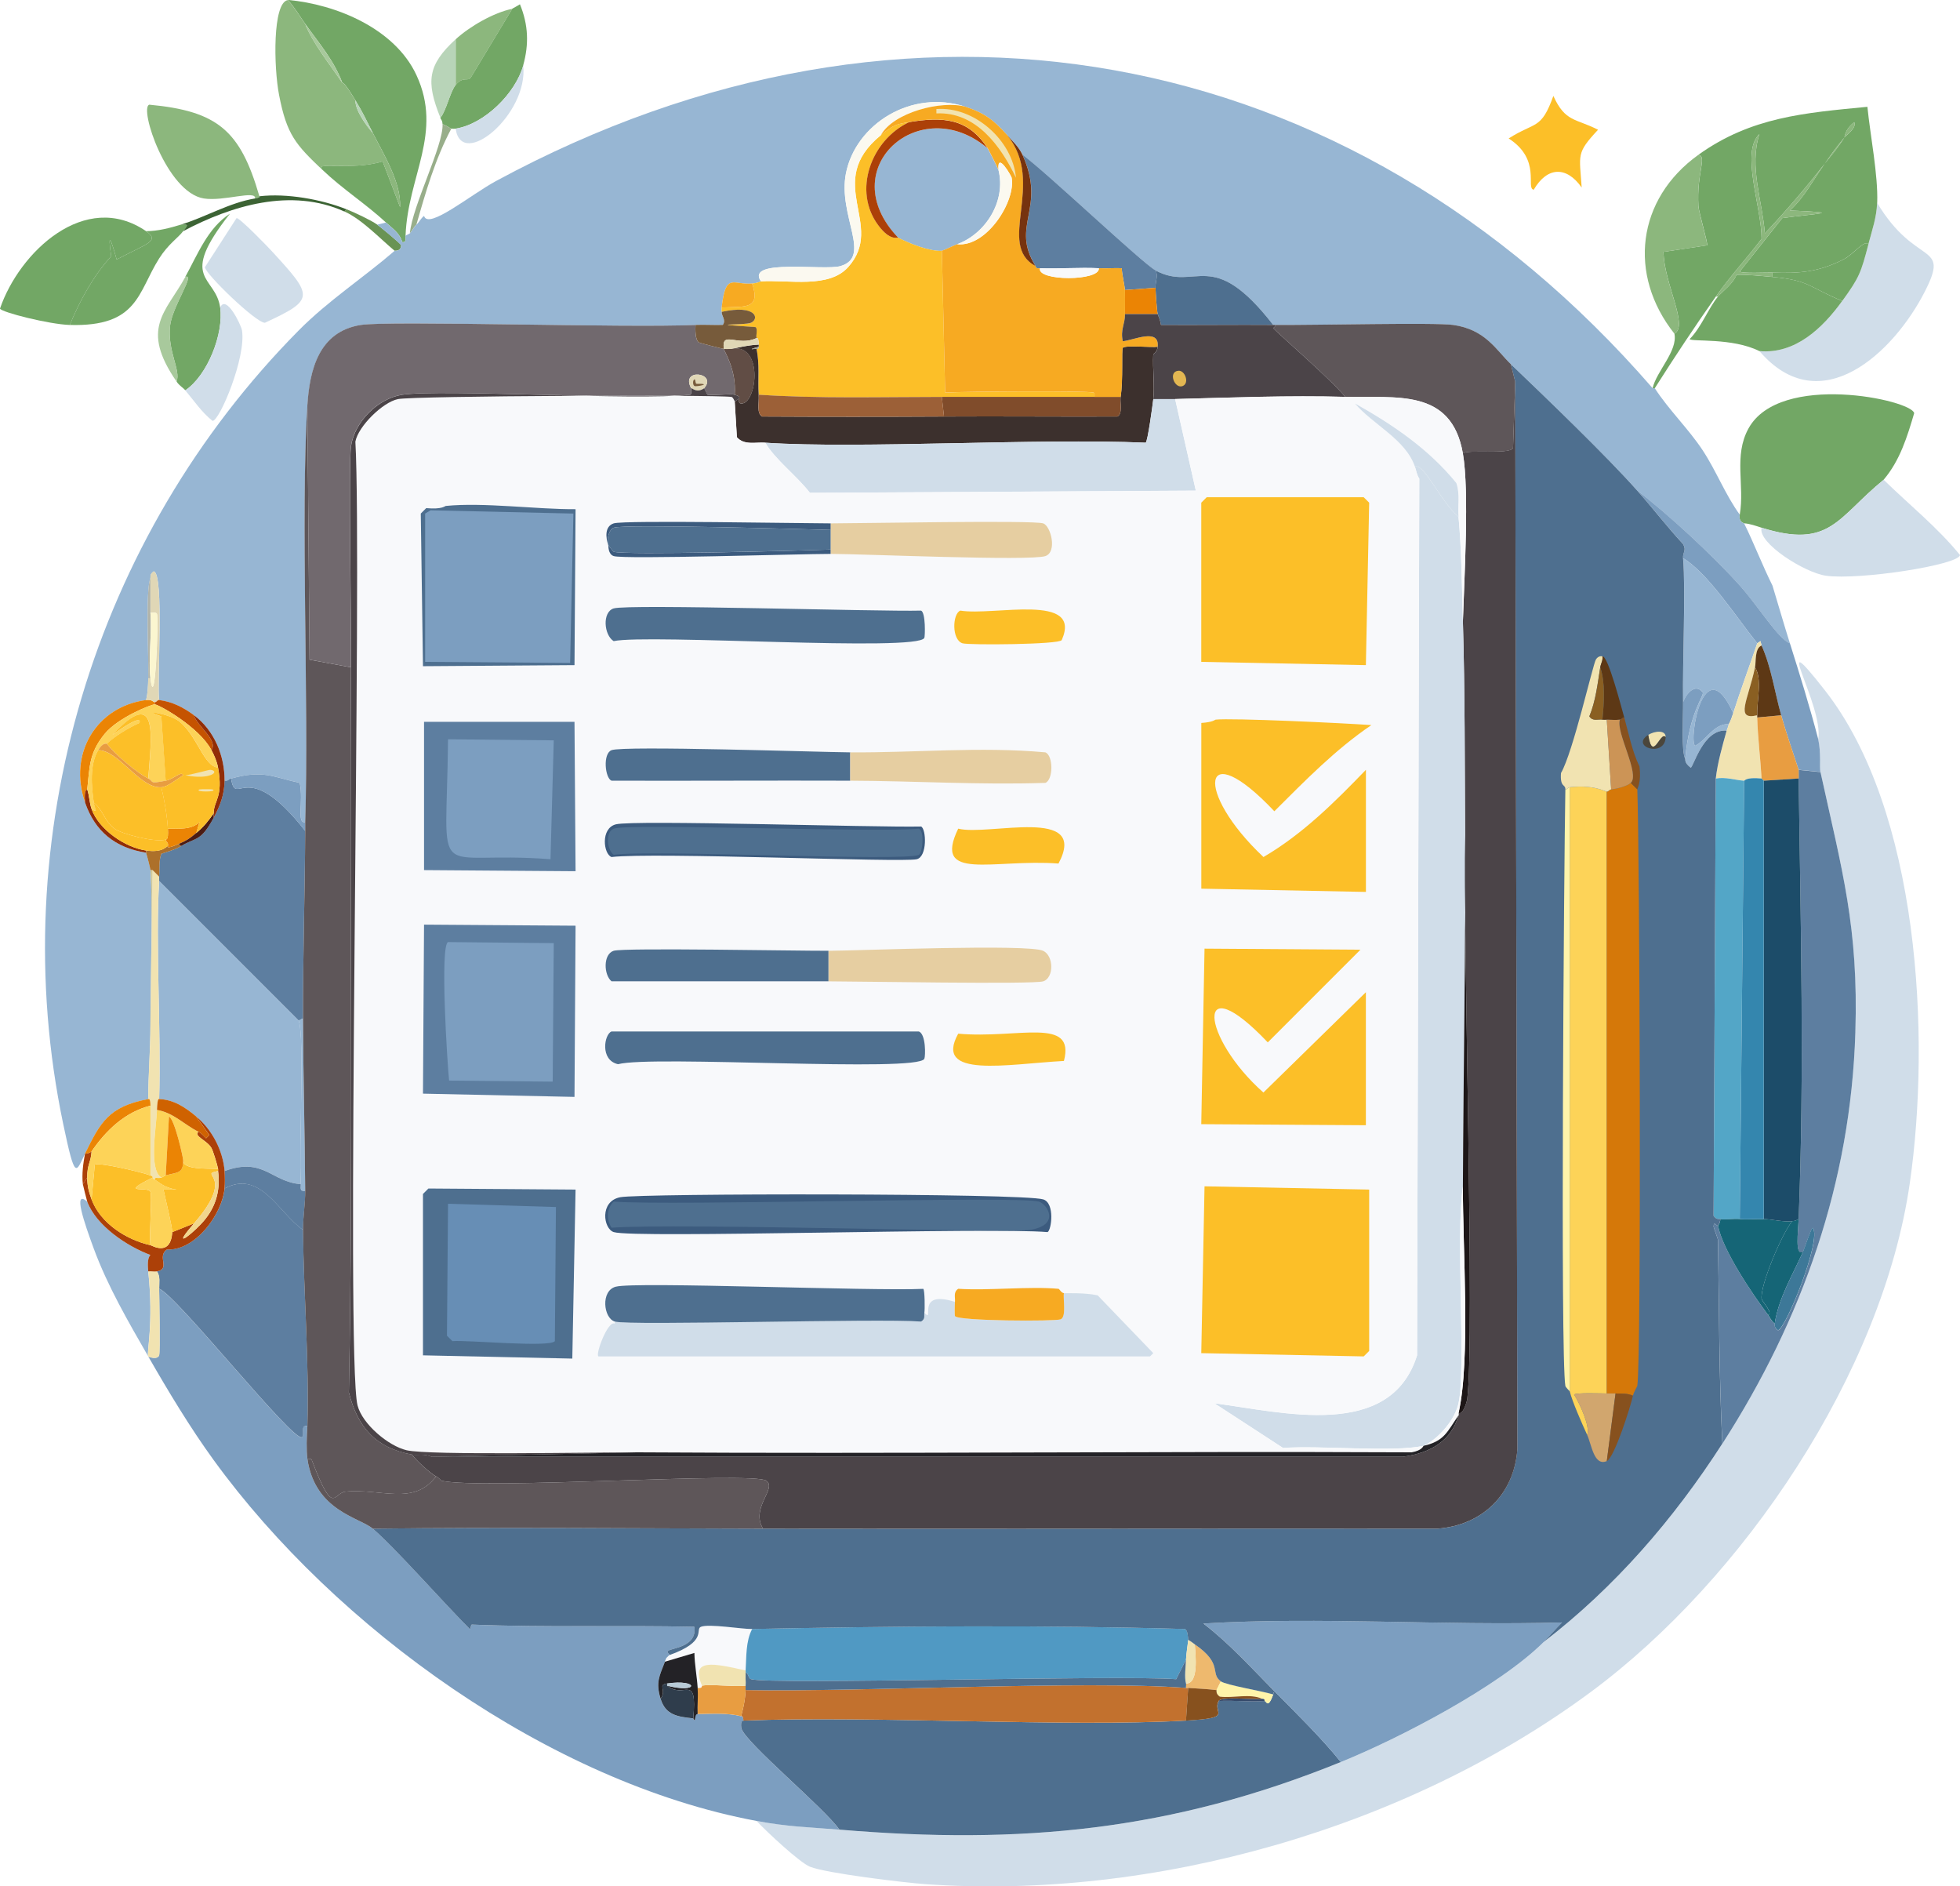 <?xml version="1.0" encoding="UTF-8"?>
<svg id="Layer_2" xmlns="http://www.w3.org/2000/svg" viewBox="0 0 421.41 405.48">
  <defs>
    <style>
      .cls-1 {
        fill: #98ae8a;
      }

      .cls-2 {
        fill: #364a6b;
      }

      .cls-3 {
        fill: #3c6334;
      }

      .cls-4 {
        fill: #4b463b;
      }

      .cls-5 {
        fill: #232226;
      }

      .cls-6 {
        fill: #c2712e;
      }

      .cls-7 {
        fill: #fff4aa;
      }

      .cls-8 {
        fill: #ac4008;
      }

      .cls-9 {
        fill: #8cb77d;
      }

      .cls-10 {
        fill: #804c2b;
      }

      .cls-11 {
        fill: #4c1c14;
      }

      .cls-12 {
        fill: #699354;
      }

      .cls-13 {
        fill: #4e6f8f;
      }

      .cls-14 {
        fill: #f8f9fb;
      }

      .cls-15 {
        fill: #b7cad6;
      }

      .cls-16 {
        fill: #ad702a;
      }

      .cls-17 {
        fill: #7c9ec0;
      }

      .cls-18 {
        fill: #b1b4aa;
      }

      .cls-19 {
        fill: #5e5659;
      }

      .cls-20 {
        fill: #4b4448;
      }

      .cls-21 {
        fill: #9c6037;
      }

      .cls-22 {
        fill: #d0dde9;
      }

      .cls-23 {
        fill: #eeb96e;
      }

      .cls-24 {
        fill: #f1d68d;
      }

      .cls-25 {
        fill: #71696e;
      }

      .cls-26 {
        fill: #a8c99c;
      }

      .cls-27 {
        fill: #fbf9f0;
      }

      .cls-28 {
        fill: #c55301;
      }

      .cls-29 {
        fill: #d57809;
      }

      .cls-30 {
        fill: #775b3b;
      }

      .cls-31 {
        fill: #3c5b7e;
      }

      .cls-32 {
        fill: #fbf6d0;
      }

      .cls-33 {
        fill: #2f3d4c;
      }

      .cls-34 {
        fill: #cf6201;
      }

      .cls-35 {
        fill: #fcbf28;
      }

      .cls-36 {
        fill: #97b6d3;
      }

      .cls-37 {
        fill: #87511e;
      }

      .cls-38 {
        fill: #5d3815;
      }

      .cls-39 {
        fill: #9f9e8f;
      }

      .cls-40 {
        fill: #614d45;
      }

      .cls-41 {
        fill: #1d1617;
      }

      .cls-42 {
        fill: #76330f;
      }

      .cls-43 {
        fill: #53a6c7;
      }

      .cls-44 {
        fill: #e89d41;
      }

      .cls-45 {
        fill: #fdd358;
      }

      .cls-46 {
        fill: #3d7898;
      }

      .cls-47 {
        fill: #f7aa22;
      }

      .cls-48 {
        fill: #5d7ea0;
      }

      .cls-49 {
        fill: #72a765;
      }

      .cls-50 {
        fill: #e0d7b6;
      }

      .cls-51 {
        fill: #d2c998;
      }

      .cls-52 {
        fill: #1c4c69;
      }

      .cls-53 {
        fill: #678eb5;
      }

      .cls-54 {
        fill: #f1e3b1;
      }

      .cls-55 {
        fill: #156576;
      }

      .cls-56 {
        fill: #e6cea1;
      }

      .cls-57 {
        fill: #8a5f22;
      }

      .cls-58 {
        fill: #b8d4b8;
      }

      .cls-59 {
        fill: #3486ae;
      }

      .cls-60 {
        fill: #3c302d;
      }

      .cls-61 {
        fill: #e3b752;
      }

      .cls-62 {
        fill: #5099c3;
      }

      .cls-63 {
        fill: #cc9456;
      }

      .cls-64 {
        fill: #912d07;
      }

      .cls-65 {
        fill: #d1a66e;
      }

      .cls-66 {
        fill: #eb8404;
      }
    </style>
  </defs>
  <g id="cards">
    <g id="Generative_Object">
      <g>
        <g>
          <path class="cls-22" d="M378.28,75.47c7.73.68,13.57-4.92,17.81-10.78,3.67-5.07,4.02-6.06,5.62-12.19.79-3.01,1.76-5.72,1.88-8.91,8.35,13.97,15.74,8.27,10.31,18.98-6.69,13.2-22.52,28.18-35.62,12.89Z"/>
          <path class="cls-35" d="M333.98,20.62c2.58,5.67,4.76,4.79,9.61,7.27-4.75,5.09-3.99,5.28-3.52,12.42-3.28-4.66-7.41-4.49-10.31.47-1.81-.25,1.73-6.44-5.39-11.02,5.76-3.67,6.98-1.8,9.61-9.14Z"/>
          <g>
            <path class="cls-49" d="M405,103.12c-10.01,8.15-11.47,14.94-26.25,10.31-1.21-.38-2.47-.86-3.75-.94-.05-.09-1.22-.17-.94-1.88,1.08-6.33-1.37-12.63,1.88-18.52,6.73-12.21,35.07-6.14,35.62-3.28-1.49,5.05-3.05,10.18-6.56,14.3Z"/>
            <path class="cls-22" d="M378.75,113.44c14.78,4.62,16.24-2.16,26.25-10.31,5.49,5.37,11.54,10.2,16.41,16.17-.21,2.13-21.71,5.46-28.83,4.45-4.62-.66-14.71-7.05-13.83-10.31Z"/>
            <g>
              <path class="cls-49" d="M403.59,43.59c-.11,3.19-1.09,5.89-1.88,8.91-.92-1.04-3.1,2.12-5.39,3.28-5.37,2.71-9.4,3.02-15.23,2.81-1.09-.04-6.67.24-7.03-.23l9.14-11.48c7.33-1.04,13.92-1.12,1.64-1.64,3.16-2.87,5.08-6.69,7.5-10.08,1.8-2.31,2.39-2.75,4.22-5.62.49-.58,2.66-2.03,2.11-3.28-2.08,1.63-2,3.12-2.11,3.28-2.05,2.42-2.52,3.24-4.22,5.62-4.05,5.17-8.36,10.23-12.89,15-.53-7.04-3.43-14.35-1.17-21.33-4.12,3.85.5,15.69.47,22.5-3.18,4.19-6.82,8.13-9.84,12.42-4.55,6.47-8.88,13.01-13.12,19.69h-.47c.83-3.65,5.44-7.99,4.69-11.72,3.13-1.65-2.29-10.9-2.34-17.58l9.38-1.41c.18-.46-1.79-7.08-1.88-8.44-.42-7.22,1.93-10.59,0-11.02,11.34-8.13,22.85-9.01,36.33-10.31.62,6.22,2.32,14.67,2.11,20.62Z"/>
              <path class="cls-49" d="M381.09,59.53c8.02.72,7.81,2.21,15,5.16-4.24,5.86-10.09,11.46-17.81,10.78-5.84-2.92-14.54-1.96-15-2.58,2.48-2.48,4.05-6.66,6.09-9.14.92-1.11,3.25-2.71,3.98-4.69,2.58-.04,5.17.24,7.73.47Z"/>
              <path class="cls-9" d="M360,71.72c-10.04-12.66-8.1-28.93,5.16-38.44,1.93.42-.42,3.8,0,11.02.08,1.36,2.05,7.98,1.88,8.44l-9.38,1.41c.06,6.68,5.47,15.93,2.34,17.58Z"/>
              <path class="cls-9" d="M392.34,35.16c-2.42,3.39-4.34,7.21-7.5,10.08,12.28.52,5.69.6-1.64,1.64l-9.14,11.48c.36.48,5.94.2,7.03.23v.94c-2.56-.23-5.15-.51-7.73-.47-.73,1.98-3.07,3.57-3.98,4.69h-.47c3.02-4.3,6.66-8.24,9.84-12.42.03-6.81-4.59-18.65-.47-22.5-2.26,6.98.64,14.29,1.17,21.33,4.53-4.77,8.84-9.83,12.89-15Z"/>
              <path class="cls-49" d="M401.72,52.5c-1.6,6.12-1.95,7.12-5.62,12.19-7.19-2.94-6.98-4.43-15-5.16v-.94c5.83.21,9.86-.1,15.23-2.81,2.3-1.16,4.47-4.32,5.39-3.28Z"/>
              <path class="cls-9" d="M392.34,35.16c1.7-2.38,2.17-3.2,4.22-5.62-1.83,2.88-2.41,3.32-4.22,5.62Z"/>
              <path class="cls-9" d="M396.56,29.53c.1-.16.03-1.65,2.11-3.28.56,1.25-1.62,2.7-2.11,3.28Z"/>
            </g>
          </g>
          <g>
            <path class="cls-49" d="M31.41,49.69c3.1,2.12.16,2.66-6.33,6.09-1.2-4.34-1.99-6.36-1.17-.7-3.81,4.14-6.71,9.48-8.91,14.77-4.39-.13-14.76-2.74-15-3.52,4.15-12.14,18.31-25.6,31.41-16.64Z"/>
            <path class="cls-9" d="M55.78,42.19c-.05,0,.38.25-.94.47.29-1.88-6.75.68-11.02,0-7.98-1.27-13.97-19.51-11.72-20.16,14.72,1.38,19.57,5.56,23.67,19.69Z"/>
            <path class="cls-22" d="M50.86,46.88c.66-.1,6.84,6.28,7.73,7.27,8.76,9.57,9.17,10.23-1.64,15.23-1.93.02-12.9-10.61-12.89-11.95l6.8-10.55Z"/>
            <path class="cls-49" d="M47.34,66.09c.79,5.62-2.71,14.59-7.5,17.81-.54-.64-1.24-.95-1.88-1.88.95-2.45-1.98-6.5-1.41-11.95.44-4.13,5.54-11.34,3.28-10.55,2.67-4.83,4.84-10.53,9.61-13.59-11.34,14.36-3.09,13.22-2.11,20.16Z"/>
            <path class="cls-49" d="M38.91,48.28c1.99-.16,1.27.34.47,1.41-1.07,1.43-3.19,2.75-5.16,5.86-4.63,7.32-4.49,14.72-19.22,14.3,2.19-5.29,5.09-10.62,8.91-14.77-.82-5.66-.03-3.64,1.17.7,6.49-3.43,9.43-3.97,6.33-6.09,2.52,0,5.12-.68,7.5-1.41Z"/>
            <path class="cls-22" d="M39.84,83.91c4.79-3.22,8.29-12.2,7.5-17.81,1.26-2.92,4.49,3.71,4.69,4.92.93,5.79-4.83,19.49-6.33,19.45-2.35-1.86-3.96-4.31-5.86-6.56Z"/>
            <path class="cls-26" d="M37.97,82.03c-7.9-11.47-2.37-14.82,1.88-22.5,2.26-.79-2.84,6.42-3.28,10.55-.58,5.46,2.35,9.5,1.41,11.95Z"/>
            <path class="cls-3" d="M74.53,45l-.47.47c-11.44-5.16-24.22-1.32-34.69,4.22.8-1.07,1.52-1.57-.47-1.41,5.29-1.61,10.42-4.72,15.94-5.62,1.32-.22.89-.46.94-.47,5.84-.69,13.33.65,18.75,2.81Z"/>
            <g>
              <path class="cls-49" d="M112.5,14.06c-1.68,6.05-8.39,12.63-14.53,13.59-.29.05-.64.02-.94,0-.1,0-1.42-.9-1.88-.94-.05-.97-.41-1.01-.47-1.41,1.24-1.41,2.1-5.61,3.28-7.03,1.68-2.02,2.62-.64,3.28-1.64l8.91-14.77c.09-.02,1.34-.75,1.64-.94,1.82,4.43,1.96,8.59.7,13.12Z"/>
              <path class="cls-9" d="M110.16,1.88l-8.91,14.77c-.66,1-1.6-.38-3.28,1.64v-9.84c2.97-2.74,8.19-5.76,12.19-6.56Z"/>
              <path class="cls-22" d="M97.97,27.66c6.14-.96,12.85-7.54,14.53-13.59,1.13,10.55-13.29,22.53-14.53,13.59Z"/>
              <path class="cls-58" d="M97.97,18.28c-1.19,1.43-2.04,5.62-3.28,7.03-3.15-7.81-2.74-11.33,3.28-16.88v9.84Z"/>
              <path class="cls-1" d="M97.03,27.66c-3.44,6.46-5.5,13.6-7.5,20.62-.62.57-.81,1.23-1.41,1.88.55-5.95,7.24-18.9,7.03-23.44.46.04,1.77.93,1.88.94Z"/>
            </g>
            <path class="cls-12" d="M81.09,48.28c.69.49,5.11,4.12,5.16,4.45-.08,1.4-1.34,1.11-1.41,1.17-3.18-2.65-7.01-6.74-10.78-8.44l.47-.47c1.66.66,5.24,2.34,6.56,3.28Z"/>
            <g>
              <path class="cls-49" d="M87.19,50.62c-.15.14.44,1.6-.7,1.41-.57-1.98-2.12-2.93-3.52-4.22-4.39-4.04-9.26-7.13-13.59-11.25-2.28-2,6.23.2,12.89-1.88l3.75,9.84c.26-5.26-3.53-11.34-5.86-15.94-1.35-2.66-2.13-4.37-3.75-7.03-2.82-4.62-2.68-3.56-2.81-3.75-1.73-4.74-5.09-8.62-7.97-12.66-1.24-1.74-2.3-3.59-3.75-5.16,10.44.95,23.02,6.17,27.66,16.17,5.75,12.4-1.85,21.71-2.34,34.45Z"/>
              <path class="cls-9" d="M61.88,0c1.45,1.57,2.51,3.42,3.75,5.16,1.51,3.99,5.37,8.78,7.97,12.66.13.19-.01-.87,2.81,3.75-.02,2.16,2.21,5.25,3.75,7.03,2.33,4.6,6.12,10.68,5.86,15.94l-3.75-9.84c-6.66,2.08-15.17-.13-12.89,1.88-5.79-5.5-7.72-7.57-9.38-16.17-1.16-6-1.41-19.85,1.88-20.39Z"/>
              <path class="cls-26" d="M73.59,17.81c-2.59-3.87-6.46-8.67-7.97-12.66,2.88,4.03,6.24,7.91,7.97,12.66Z"/>
              <path class="cls-58" d="M80.16,28.59c-1.54-1.78-3.77-4.87-3.75-7.03,1.62,2.66,2.4,4.37,3.75,7.03Z"/>
            </g>
          </g>
        </g>
        <g>
          <path class="cls-36" d="M355.31,83.44h.47c3.04,4.7,7.23,8.69,10.31,13.36,2.95,4.48,4.84,9.51,7.97,13.83-.28,1.71.89,1.78.94,1.88,2.16,4.37,3.91,9,6.09,13.36,1.26,4.13,2.45,8.31,3.75,12.42-2.46-.86-6.75-7.93-10.78-12.42-5.62-6.27-15.36-15.33-22.03-20.39-6.63-7.48-19.54-19.86-27.19-27.19-3.11-2.98-5.47-7.48-12.42-8.44-3.95-.55-29.41.07-38.2,0-.16,0-.31,0-.47,0-13.31-17.11-16.49-6.98-25.31-11.72-2.8-1.51-23.18-20.84-28.59-24.84-.77-1.69-2.08-2.87-3.28-4.22-2.85-3.18-4.72-4.7-8.91-6.09-11.77-3.93-23.73,3.8-25.78,14.3-1.78,9.07,5.68,17.93-1.17,19.92-3.55,1.03-20.5-1.7-17.11,3.28-.17,0-.43.33-1.88.47-4.07.38-5.7-2.54-6.56,5.16-.03.3.02.63,0,.94-.05.89,1.01,1.79.23,2.81-1.95.06-3.92-.08-5.86,0-15.31.67-65.77-.99-71.95,0-9.09,1.45-11,9.78-11.48,17.34-1.51,23.6.36,63.82-.47,89.53-1.91.32-.33-4.37-1.17-8.44-5.87-1.29-7.85-2.85-14.77-.94-.52.14-.74.66-1.41.47.04-5.33-2.22-10.83-6.56-14.06-2.27-1.69-4.64-2.91-7.5-3.28-.51-3.46,1.14-27.29-1.17-27.66-.93.64-.63,1.22-.7,1.41-1.12,2.78-.33,17.13-.47,21.56-.05,1.61-.07,3.12-.47,4.69-10.61,1.38-16.82,11.45-13.12,22.03,2.16,6.18,6.42,9.71,13.12,10.78.28.87.91,3.38.94,3.75.56,6.75,0,24.13,0,33.28,0,5.3-.47,10.7-.47,15.94-8.5,1.58-10.29,4.98-13.59,11.72-1.99,4.06-2.11,5.95-4.69-6.33-12.93-61.67,6.65-126.21,50.62-170.62,6.39-6.45,13.84-11.26,20.62-17.11.07-.06,1.33.22,1.41-1.17-.05-.34-4.47-3.96-5.16-4.45l1.88-.47c1.39,1.29,2.94,2.24,3.52,4.22,1.14.19.55-1.27.7-1.41.09-.08.88-.41.94-.47.59-.65.78-1.3,1.41-1.88.62-.57.94-1.37,1.64-1.88.85,3.05,10.01-4.55,15.47-7.5,88.16-47.68,183.43-30.67,248.67,44.53Z"/>
          <path class="cls-22" d="M162.66,391.41c6.83,1.27,11.37,1.33,17.81,1.88,39.11,3.29,71.39.24,107.81-14.53,12.79-5.18,34.02-16.26,43.59-25.78,15.36-11.79,28.01-26.46,38.44-42.66,17.24-26.78,27.59-56.15,28.59-88.36.71-22.7-2.86-34.84-7.5-56.02-.22-.98.19-3.96-.47-7.03,1.21-7.37-10.79-26.09,1.41-10.55,20.29,25.86,22.82,74.41,18.28,105.94-5.88,40.82-35.81,85.17-68.67,109.45-39.58,29.25-93.76,44.71-142.97,41.25-4.54-.32-21.33-2.33-24.84-3.75-2.2-.89-9.27-7.49-11.48-9.84Z"/>
          <path class="cls-17" d="M66.09,306.56c-.16,1.91-.25,5.29,0,7.03,1.62,11.18,11.2,12.58,14.06,15,4.58,3.87,15.54,16.28,20.86,21.56.34.03.13-.95.47-.94,15.88.65,31.91.11,47.81.47.67,4.29-4.84,4.54-5.62,5.16-.5.39.47.68.23.94-.73.79-.52.33-.94,1.41-1.19,3.09-2.02,4.42-.94,7.97,1.08,3.54,3.66,3.85,7.03,4.22.6,1.24.17-.93.94-.94,3.09-.05,6.34-.28,9.38.47,0,.05.39-.33.47.94,0,.09-.7-.25-.47,1.64.88,3.12,17.98,17.24,21.09,21.8-6.44-.54-10.98-.6-17.81-1.88-44.41-8.28-90.48-41.44-116.72-77.58-5.07-6.98-9.76-14.78-14.06-22.27.05.11,1.96.8,2.34-.23.25-.67.04-12.18,0-14.3,3.64,1.24,28.94,33.21,30.7,31.88.69-.52-.49-2.69,1.17-2.34Z"/>
          <path class="cls-17" d="M384.84,138.28c2.15,6.81,4.29,13.7,6.09,20.62.66,3.07.25,6.05.47,7.03l-4.69-.47c-1.26-3.88-2.64-7.79-3.75-11.72-1.41-4.98-2.1-10.22-4.22-15l-.23-.94-.7.47c-4.26-5.28-10.65-15.18-15.94-18.28-.11-1.32.8-1.63,0-3.05-3.42-3.69-6.52-7.73-9.84-11.48,6.67,5.06,16.41,14.12,22.03,20.39,4.03,4.49,8.33,11.57,10.78,12.42Z"/>
          <path class="cls-36" d="M18.75,258.28c1.95,5.21,8.53,9.6,13.59,11.48-.68.62-.58,2.49-.47,3.52,1.22,11.38-.41,17.47,0,18.28-4.27-7.43-8.72-15.06-11.72-23.2-2.02-5.49-4.55-12.78-1.41-10.08Z"/>
          <path class="cls-48" d="M65.62,178.59c-.06,13.39-.51,26.92-.47,40.31l-.94.47-30-30c.02-.31-.03-.63,0-.94.14-1.65-.13-3.3.47-4.92,1.46-.5,2.87-.84,4.22-1.64,3.32-1.97,4.23-.91,7.03-6.09,1.39-2.57,2.32-4.99,2.34-7.97.66.19.89-.33,1.41-.47,1.1,6.57,3.1-5.13,15.94,11.25Z"/>
          <path class="cls-48" d="M248.44,58.12c.63,1.12-.04,2.26,0,3.75l-6.56.47c-.17-1.51-.62-3.12-.7-4.69-1.64-.06-3.29.08-4.92,0-4.19-.21-8.46.16-12.66,0-1.09.17-.89-.44-.94-.47-5.51-8.76,2.44-12.34-2.81-23.91,5.42,4,25.79,23.34,28.59,24.84Z"/>
          <path class="cls-13" d="M273.75,69.84c-8.04-.06-16.1.05-24.14,0-.16-1.16-.55-1.82-.7-2.34-.18-.6-.43-4.43-.47-5.62-.04-1.49.63-2.63,0-3.75,8.82,4.74,12-5.4,25.31,11.72Z"/>
          <path class="cls-17" d="M65.62,176.72c0,.62,0,1.25,0,1.88-12.84-16.38-14.84-4.68-15.94-11.25,6.92-1.92,8.9-.35,14.77.94.84,4.07-.74,8.76,1.17,8.44Z"/>
          <path class="cls-13" d="M288.28,378.75c-36.42,14.77-68.7,17.82-107.81,14.53-3.11-4.55-20.21-18.68-21.09-21.8-.24-1.89.47-1.56.47-1.64,28.17-1.1,69.15,1.46,95.16,0,10.51-.59,5.59-1.62,7.03-4.22,3.25-.18,6.61.25,9.84,0,.41-.03.69,1.86,1.88-1.41.06-.17-.08-.52.47-.47,4.8,4.86,9.75,9.69,14.06,15Z"/>
          <path class="cls-17" d="M331.88,352.97c-9.57,9.52-30.81,20.6-43.59,25.78-4.31-5.31-9.26-10.14-14.06-15-5.03-5.09-9.77-10.37-15.47-14.77,25.1-1.51,51.5.5,77.11-.23-1.35,1.34-2.64,2.88-3.98,4.22Z"/>
          <path class="cls-48" d="M391.41,165.94c4.64,21.17,8.21,33.32,7.5,56.02-1,32.21-11.36,61.58-28.59,88.36-.73-14.58-.67-29.22-.94-43.83,0-.15-.94-2.66-.94-2.81.04-1.37.69-.01.94-.23.97,5.21,7.31,14.61,10.78,19.22.44.59.35.86,1.41,1.88.06.05-.25.77.7,1.41,1.57-.02,9.48-19.41,7.5-22.03-.36,0-1.8,4.46-2.11,5.16-1.79,1.14-1.05-4.3-.94-7.03,1.25-31.5.43-63.18,0-94.69v-1.88l4.69.47Z"/>
          <path class="cls-48" d="M65.16,264.37c.13,14.03,1.34,28.12.94,42.19-1.66-.35-.48,1.82-1.17,2.34-1.76,1.34-27.06-30.64-30.7-31.88-.02-1.27.28-2.6-.47-3.75,2.96-.52-.06-3.18,2.11-4.69,6.01.31,11.86-7.41,12.42-13.12,7.73-4.15,11.58,5.22,16.88,8.91Z"/>
          <path class="cls-36" d="M377.81,138.28c-1.67,4.95-3.58,10.03-5.16,15-6.37-14.04-9.64,5.87-8.2,7.03,2.64-1.36,3.93-4.7,7.27-4.69-.28,1-.45,1.33-.47,1.41-5.05-.42-7.15,7.89-7.73,7.97-1.42-1.07-1.12-1.78-1.17-1.88.84-10.05,4.2-13.71,3.75-14.3-1.6-2.08-3.61.35-4.22,2.11-.14-9.15.59-23.81,0-30.94,5.29,3.1,11.67,13.01,15.94,18.28Z"/>
          <path class="cls-36" d="M64.22,219.37c1.32,3.46,0,27.02.47,35.16-6.32-.42-7.99-5.92-16.41-2.81-.38-4.46-2.72-8.89-6.09-11.72-2.37-1.98-4.8-3.61-7.97-3.75.45-14.63-.82-33.42,0-46.87l30,30Z"/>
          <path class="cls-48" d="M64.69,254.53c.05.88-.34,1.58.94,1.41.02,2.79-.49,5.77-.47,8.44-5.3-3.68-9.15-13.05-16.88-8.91.1-1.04.09-2.7,0-3.75,8.41-3.1,10.08,2.39,16.41,2.81Z"/>
          <path class="cls-17" d="M362.34,163.12c-.88-1.62-.42-9.12-.47-12.19.61-1.76,2.62-4.19,4.22-2.11.45.59-2.91,4.24-3.75,14.3Z"/>
          <path class="cls-36" d="M65.62,255.94c-1.27.17-.89-.53-.94-1.41-.48-8.14.85-31.69-.47-35.16l.94-.47c.04,12.3.39,24.71.47,37.03Z"/>
          <g>
            <path class="cls-6" d="M255,362.81c.16.01.31-.01.47,0l-.47,7.03c-26,1.46-66.98-1.1-95.16,0-.08-1.27-.47-.89-.47-.94,0-.29.82-2.68.94-5.62,25.22.45,72.51-2.11,94.69-.47Z"/>
            <path class="cls-14" d="M161.72,350.16c-1.41,2.64-1.21,6.02-1.41,8.91-6.8-1.51-11.97-2.71-9.38,3.28-.05.01.17.64-.94.47-.15-2.43-.66-5.03-.7-7.5l-6.33,1.88c.41-1.08.21-.61.94-1.41,8.33-2.98,5.48-5.52,6.8-6.09,1.67-.72,8.89.51,11.02.47Z"/>
            <path class="cls-44" d="M160.31,362.34c-.02.31.01.63,0,.94-.11,2.95-.94,5.34-.94,5.62-3.04-.75-6.28-.52-9.38-.47-.08-1.86.12-3.77,0-5.62,1.11.18.89-.46.94-.47,1.94-.4,6.72.29,9.38,0Z"/>
            <path class="cls-5" d="M150,362.81c.12,1.86-.08,3.76,0,5.62-.77.01-.34,2.18-.94.94.86-10.01-1.97-4-5.62-7.03,6.94,1.74,6.78-1.47,0-.47-2.18.32.01,1.37-1.41,3.28-1.08-3.55-.25-4.88.94-7.97l6.33-1.88c.04,2.47.55,5.07.7,7.5Z"/>
            <path class="cls-33" d="M143.44,361.87v.47c3.66,3.04,6.49-2.98,5.62,7.03-3.37-.37-5.95-.68-7.03-4.22,1.42-1.91-.78-2.96,1.41-3.28Z"/>
            <path class="cls-62" d="M255.47,352.5c.01.21-.43,3.02-.47,4.22l-2.11,4.22c-12.3-.95-87.01,1.24-91.41,0-.63-.18-.53-1.3-1.17-1.41.01-.16-.01-.31,0-.47.19-2.89,0-6.27,1.41-8.91,30.98-.62,62.1-.89,93.05,0,.59.2.67,1.78.7,2.34Z"/>
            <path class="cls-23" d="M262.5,361.41l-.94,1.88c-1.9-.24-4.15-.33-6.09-.47-.16-.01-.31.01-.47,0-.03-.3.07-.7,0-.94,2.76,0,2.06-6.04,1.88-8.44,6.23,4.27,3.2,6.23,5.62,7.97Z"/>
            <path class="cls-7" d="M273.75,364.22c-1.18,3.26-1.46,1.37-1.88,1.41.05-.56-.34-.41-.47-.47-2.69-1.2-6.3-.09-9.14-.47-.98-.66-.63-1.4-.7-1.41l.94-1.88c1.11.8,8.85,2.08,11.25,2.81Z"/>
            <path class="cls-54" d="M256.88,353.44c.19,2.39.89,8.44-1.88,8.44-.39-1.35-.06-3.56,0-5.16.04-1.2.48-4.01.47-4.22.51.23.94.62,1.41.94Z"/>
            <path class="cls-37" d="M261.56,363.28c.08,0-.28.75.7,1.41,2.84.38,6.45-.73,9.14.47-1.48.29-8.79-.59-9.38.47-1.44,2.59,3.48,3.63-7.03,4.22l.47-7.03c1.94.13,4.19.23,6.09.47Z"/>
            <path class="cls-2" d="M271.41,365.16c.13.06.52-.09.47.47-3.24.25-6.59-.18-9.84,0,.59-1.06,7.9-.18,9.38-.47Z"/>
            <path class="cls-13" d="M255,361.87c.07.24-.03.64,0,.94-22.17-1.64-69.47.92-94.69.47.01-.31-.02-.63,0-.94.06-.93-.07-1.89,0-2.81.64.11.55,1.23,1.17,1.41,4.4,1.24,79.1-.95,91.41,0l2.11-4.22c-.06,1.6-.39,3.8,0,5.16Z"/>
            <path class="cls-54" d="M160.31,359.06c-.01.16.01.31,0,.47-.07.93.06,1.89,0,2.81-2.66.29-7.44-.4-9.38,0-2.59-6,2.58-4.79,9.38-3.28Z"/>
            <path class="cls-15" d="M143.44,362.34v-.47c6.78-1,6.94,2.21,0,.47Z"/>
          </g>
          <path class="cls-17" d="M372.66,153.28c-.6,1.87-.9,2.22-.94,2.34-3.34-.01-4.63,3.32-7.27,4.69-1.44-1.16,1.83-21.08,8.2-7.03Z"/>
          <g>
            <path class="cls-54" d="M378.75,138.75c-1.53.61-1.16,3.52-1.41,4.69-1.54,7.18-4.39,11.45.47,10.31,0,.16,0,.31,0,.47.12,4.31.69,8.81.94,13.12-3.53-.32-3.56.48-3.75.47-1.86-.13-4.05-.87-6.09-.47.39-3.43,1.41-6.98,2.34-10.31.02-.07.19-.41.47-1.41.03-.12.34-.47.94-2.34,1.58-4.97,3.48-10.05,5.16-15l.7-.47.23.94Z"/>
            <path class="cls-44" d="M386.72,165.47v1.88l-7.5.47-.47-.47c-.25-4.32-.82-8.81-.94-13.12l5.16-.47c1.11,3.93,2.49,7.83,3.75,11.72Z"/>
            <path class="cls-38" d="M382.97,153.75l-5.16.47c0-.16,0-.31,0-.47-.09-3.25,1.12-7.78-.47-10.31.25-1.17-.12-4.08,1.41-4.69,2.12,4.78,2.81,10.02,4.22,15Z"/>
            <path class="cls-43" d="M375,167.81l-.94,94.22c-1.35-.13-3.39.22-4.22,0-.31-.08-.78.2-1.41-.7l.47-93.98c2.04-.4,4.24.34,6.09.47Z"/>
            <path class="cls-55" d="M374.06,262.03c1.66.16,3.47-.06,5.16,0,2.01.07,3.96.65,6.09.47-2.31,2.92-6.84,13.72-6.56,16.64.06.64,2.57,3.09,1.41,3.52-3.47-4.61-9.81-14-10.78-19.22.24-.21.56-.99.47-1.41.83.22,2.87-.13,4.22,0Z"/>
            <path class="cls-52" d="M386.72,167.34c.43,31.51,1.25,63.19,0,94.69-.58.32-.71.41-1.41.47-2.14.18-4.09-.39-6.09-.47v-94.22l7.5-.47Z"/>
            <path class="cls-55" d="M387.66,269.06c-2.31,5.16-5.24,9.93-6.09,15.47-1.05-1.02-.96-1.29-1.41-1.88,1.16-.43-1.35-2.88-1.41-3.52-.28-2.92,4.25-13.72,6.56-16.64.7-.06.83-.15,1.41-.47-.11,2.73-.85,8.17.94,7.03Z"/>
            <path class="cls-46" d="M381.56,284.53c.86-5.54,3.78-10.31,6.09-15.47.31-.7,1.75-5.15,2.11-5.16,1.98,2.62-5.93,22.01-7.5,22.03-.95-.64-.65-1.35-.7-1.41Z"/>
            <path class="cls-59" d="M378.75,167.34l.47.47v94.22c-1.69-.06-3.49.16-5.16,0l.94-94.22c.19.01.22-.79,3.75-.47Z"/>
            <path class="cls-57" d="M377.81,153.75c-4.85,1.14-2-3.14-.47-10.31,1.59,2.54.38,7.07.47,10.31Z"/>
          </g>
          <g>
            <path class="cls-13" d="M352.03,105.47c3.33,3.75,6.42,7.8,9.84,11.48.8,1.42-.11,1.73,0,3.05.59,7.12-.14,21.78,0,30.94.05,3.06-.42,10.57.47,12.19.05.1-.25.81,1.17,1.88.59-.08,2.68-8.39,7.73-7.97-.93,3.33-1.95,6.88-2.34,10.31l-.47,93.98c.62.9,1.1.62,1.41.7.09.42-.23,1.19-.47,1.41-.24.22-.9-1.14-.94.23,0,.15.93,2.66.94,2.81.27,14.6.2,29.25.94,43.83-10.43,16.2-23.08,30.86-38.44,42.66,1.34-1.34,2.63-2.88,3.98-4.22-25.61.74-52.01-1.28-77.11.23,5.7,4.39,10.44,9.68,15.47,14.77-.55-.05-.41.3-.47.47-2.4-.73-10.14-2.01-11.25-2.81-2.42-1.73.6-3.7-5.62-7.97-.46-.32-.9-.71-1.41-.94-.03-.56-.11-2.14-.7-2.34-30.95-.89-62.06-.62-93.05,0-2.12.04-9.35-1.19-11.02-.47-1.31.57,1.54,3.12-6.8,6.09.24-.26-.73-.55-.23-.94.79-.61,6.29-.86,5.62-5.16-15.9-.36-31.93.18-47.81-.47-.34-.01-.13.97-.47.94-5.32-5.28-16.28-17.7-20.86-21.56,27.94-.33,55.92-.05,83.91,0,48.35.08,96.72-.06,145.08,0,9.63-.75,16.43-7.43,17.11-17.11l-.47-229.45-.94-3.75c7.65,7.32,20.56,19.71,27.19,27.19Z"/>
            <g>
              <path class="cls-54" d="M358.12,158.44c-1.13-1.4-2.8,5.63-3.75-.47,1.43-.9,3.81-1.09,3.75.47Z"/>
              <path class="cls-4" d="M354.38,157.97c.95,6.1,2.62-.93,3.75.47-.17,4.56-7.74,2.03-3.75-.47Z"/>
              <g>
                <path class="cls-45" d="M345.47,170.16v129.37c-1.09,0-6.68-.21-7.03.23,1.35,2.14,3.52,7.02,2.81,8.67-1.12-2.44-3.17-7.05-3.75-9.38v-129.84c5.39-.57,7.57.96,7.97.94Z"/>
                <path class="cls-29" d="M352.03,169.69c.51,13.59.92,121.86,0,128.2-.02.11-.78,1.37-.94,2.11-1.12-.52-2.56-.44-3.75-.47-.62-.01-1.25,0-1.88,0v-129.37c.44-.02.48-.42.94-.47,1.18-.12,3.39-.67,4.22-1.41l1.41,1.41Z"/>
                <path class="cls-54" d="M344.53,141.09c.14.9-.33,1.48-.47,2.34-.58,3.55-.95,7.18-2.34,10.55.73,1.13,1.83.55,2.81.7.3.04.63,0,.94,0l.94,15c-.46.05-.5.45-.94.47-.4.02-2.58-1.51-7.97-.94-.47.05-.52.5-.94.47.02-1.21-1.17-.3-.94-3.52,2.57-4.38,6.84-23.28,7.5-24.38.29-.49.79-.83,1.41-.7Z"/>
                <path class="cls-7" d="M337.5,299.06c-.02-.07-.88-.84-.94-1.17-1.1-6.32-.29-112.64,0-128.2.42.03.47-.42.94-.47v129.84Z"/>
                <path class="cls-65" d="M345.47,299.53c.62,0,1.25-.01,1.88,0l-1.88,14.53c-2.76,1.18-3.26-3.53-4.22-5.62.71-1.66-1.47-6.53-2.81-8.67.35-.44,5.94-.24,7.03-.23Z"/>
                <path class="cls-37" d="M351.09,300c-.48,2.28-4,13.37-5.62,14.06l1.88-14.53c1.19.03,2.63-.05,3.75.47Z"/>
                <path class="cls-38" d="M349.22,154.22c-.41-.02-.47.4-.94.47-.8.11-1.94.02-2.81,0-.31,0-.64.04-.94,0,.34-3.7.67-7.79-.47-11.25.14-.86.6-1.44.47-2.34,1.19-.27,4.13,11.15,4.69,13.12Z"/>
                <path class="cls-37" d="M352.03,169.69l-1.41-1.41c2.06-1.83-3.26-10.94-2.34-13.59.47-.07.52-.49.94-.47.99,3.54,1.67,7.2,3.28,10.55.43,3.41-.48,4.67-.47,4.92Z"/>
                <path class="cls-63" d="M348.28,154.69c-.92,2.65,4.4,11.77,2.34,13.59-.83.74-3.04,1.28-4.22,1.41l-.94-15c.87.02,2.01.11,2.81,0Z"/>
                <path class="cls-57" d="M344.53,154.69c-.99-.15-2.08.43-2.81-.7,1.39-3.36,1.77-6.99,2.34-10.55,1.14,3.46.81,7.55.47,11.25Z"/>
              </g>
            </g>
          </g>
          <g>
            <path class="cls-54" d="M34.22,188.44c-.03.31.02.63,0,.94-.82,13.46.45,32.25,0,46.87,0,.12-.36-.62-.47,2.34-.14,3.9-1.82,12.8.94,14.53-.93.27-1.37-.28-1.41.47-.65-.32-.44-.46-.47-.47s.19-.2-.47-.47c0-4.99,0-10.03,0-15,0-1.82-.47-1.33-.47-1.41,0-5.24.47-10.64.47-15.94l.47-33.28,1.41,1.41Z"/>
            <path class="cls-66" d="M31.41,150.47c1.31-.17,1.52.46,1.88.47v.47c-.71-.04-7.9,2.82-10.78,6.33-3.41,4.16-3.23,7.17-3.75,11.95-.02.14-.74-.3-.47,2.81-3.69-10.58,2.51-20.65,13.12-22.03Z"/>
            <path class="cls-50" d="M34.22,150.47c-.41-.05-.48.48-.94.47-.35,0-.56-.64-1.88-.47.4-1.57.42-3.08.47-4.69h.47c1.01,8.13,1.79-12.99,1.41-13.83-.2-.42-.99-.19-1.41-.23v-7.5c.07-.18-.23-.77.7-1.41,2.31.37.66,24.2,1.17,27.66Z"/>
            <path class="cls-28" d="M41.72,153.75c.53,2.26,5.23,5.25,3.75,7.5-2.64-4.99-11.31-9.8-12.19-9.84v-.47c.46,0,.53-.52.94-.47,2.86.37,5.23,1.59,7.5,3.28Z"/>
            <path class="cls-64" d="M48.28,167.81c-.02,2.98-.96,5.4-2.34,7.97v-.94c0-2.79,2.13-3.42.94-9.84-.25-1.34-.77-2.55-1.41-3.75,1.48-2.25-3.22-5.24-3.75-7.5,4.35,3.24,6.6,8.73,6.56,14.06Z"/>
            <path class="cls-64" d="M19.69,173.91c1.59,4.45,7.24,8.26,11.72,8.91v.47c-6.71-1.07-10.97-4.6-13.12-10.78-.27-3.11.45-2.67.47-2.81.46,1.37.45,2.87.94,4.22Z"/>
            <path class="cls-51" d="M32.34,220.31c0-9.15.56-26.53,0-33.28h.47l-.47,33.28Z"/>
            <path class="cls-16" d="M38.91,181.88c-1.35.8-2.76,1.14-4.22,1.64-.6,1.62-.33,3.27-.47,4.92l-1.41-1.41h-.47c-.03-.37-.66-2.88-.94-3.75v-.47c3.59.52,4.31-.86,4.69-.94.12-.02-.68.84,2.34-.47l.47.47Z"/>
            <path class="cls-18" d="M32.34,131.72c.35,4.21-.47,10.27,0,14.06h-.47c.14-4.43-.65-18.78.47-21.56v7.5Z"/>
            <path class="cls-54" d="M33.75,273.28c.75,1.15.45,2.48.47,3.75.04,2.12.25,13.63,0,14.3-.38,1.03-2.29.34-2.34.23-.41-.82,1.22-6.9,0-18.28.6-.07,1.29.1,1.88,0Z"/>
            <path class="cls-45" d="M33.28,151.41c.88.04,9.55,4.85,12.19,9.84.63,1.2,1.16,2.41,1.41,3.75-3.03-.29-4.39-6.67-8.2-9.84-2.17-1.81-8.72-2.68-3.98-1.17l.94,13.83c-3.81.77-2.45.14-3.75-.47.63-8.72,2.41-20.23-7.73-9.38,1.87-1.32,6.41-4.48,5.86-2.58-2.3,1.01-5.21,2.76-7.03,4.45-.09.08-.83-.36-1.88,1.41-1.87,3.15-1.43,7.8-.94,11.25.21,1.44,1.11,2.31-.47,1.41-.48-1.35-.48-2.85-.94-4.22.52-4.78.34-7.8,3.75-11.95,2.88-3.51,10.07-6.36,10.78-6.33Z"/>
            <path class="cls-32" d="M32.34,145.78c-.47-3.79.35-9.85,0-14.06.41.04,1.21-.19,1.41.23.39.84-.4,21.96-1.41,13.83Z"/>
            <path class="cls-35" d="M35.62,180.47c-.02.43.69.63.47,1.41-.38.08-1.09,1.46-4.69.94-4.48-.65-10.13-4.46-11.72-8.91,1.58.91.67.04.47-1.41,2.07,1.64,2.22,3.93,4.45,5.62,1.48,1.12,8.82,3.04,11.02,2.34Z"/>
            <path class="cls-66" d="M42.19,179.06c-1.42,1.19-2.03,1.6-3.75,2.34-3.03,1.31-2.23.44-2.34.47.23-.78-.49-.98-.47-1.41,0-.12.64.43.47-2.34,2.23-.03,5.04.31,6.8-1.41l-.7,2.34Z"/>
            <g>
              <path class="cls-8" d="M48.28,251.72c.09,1.05.1,2.71,0,3.75-.56,5.71-6.41,13.44-12.42,13.12-2.16,1.5.85,4.17-2.11,4.69-.58.1-1.27-.07-1.88,0-.11-1.03-.22-2.9.47-3.52-5.06-1.89-11.64-6.27-13.59-11.48-.09-.24-.92-3.56-.94-3.75l.94-1.41c.02,1.81.32,3.02.94,4.69,1.89,5.13,7.48,8.69,12.66,9.84.35.08,4.33,2.54,4.69-2.81l4.69-1.88c-4.74,5.44-1.28,3.03,1.41.23,3.15-3.28,4.32-7.06,3.75-11.48-.02-.15.03-.32,0-.47-.14-.79-1.06-3.82-1.41-4.45-.9-1.65-3.96-2.61-2.81-3.52.7.35,1.11.88,1.64,1.41l.7-.7-2.81-3.98c3.38,2.83,5.72,7.26,6.09,11.72Z"/>
              <path class="cls-8" d="M18.75,253.12l-.94,1.41c-.24-2.17.07-4.43.47-6.56.49.12,1.36-.41,1.41-.47-.12,2.26-.97,2.84-.94,5.62Z"/>
              <path class="cls-66" d="M31.88,236.25c0,.07.47-.42.47,1.41-5.45,1.38-9.54,5.28-12.66,9.84-.04.06-.92.59-1.41.47,3.3-6.74,5.1-10.14,13.59-11.72Z"/>
              <path class="cls-35" d="M32.34,252.66c.66.26.44.46.47.47-7.56,3.75-.96,1.75-.47,3.05.4,1.07-.29,8.75,0,11.48-5.17-1.16-10.77-4.72-12.66-9.84l.7-7.5c1.11-.5,10.38,1.71,11.95,2.34Z"/>
              <path class="cls-45" d="M32.34,252.66c-1.58-.63-10.84-2.84-11.95-2.34l-.7,7.5c-.61-1.67-.92-2.88-.94-4.69-.03-2.79.82-3.37.94-5.62,3.11-4.56,7.2-8.47,12.66-9.84,0,4.97,0,10.01,0,15Z"/>
              <path class="cls-35" d="M46.88,251.25c.03.15-.02.32,0,.47-4.53.87,4.14.58-5.16,11.25l-4.69,1.88c.06-.92-1.44-7.01-1.88-9.14h2.81c-2.71-.37-3.86-1.71-4.69-2.11.03-.75.48-.2,1.41-.47.4-.12.54-.35.94-.47,2.41-.69,3.83-.31,3.75-3.28-.13,2.14,5.39,1.74,7.5,1.88Z"/>
              <path class="cls-45" d="M42.66,243.28c-1.15.91,1.91,1.87,2.81,3.52.34.63,1.26,3.67,1.41,4.45-2.11-.13-7.63.27-7.5-1.88-.02-.6-1.8-8.75-3.05-9.38l-.7,12.66c-.4.11-.54.35-.94.47-2.76-1.73-1.08-10.63-.94-14.53,3.53.58,5.82,3.15,8.91,4.69Z"/>
              <path class="cls-45" d="M33.28,253.59c.82.4,1.98,1.73,4.69,2.11h-2.81c.44,2.13,1.94,8.23,1.88,9.14-.36,5.35-4.33,2.89-4.69,2.81-.29-2.73.4-10.42,0-11.48-.49-1.3-7.09.7.47-3.05.03.01-.18.15.47.47Z"/>
              <path class="cls-34" d="M42.19,240l2.81,3.98-.7.7c-.53-.53-.95-1.06-1.64-1.41-3.08-1.54-5.38-4.11-8.91-4.69.11-2.97.47-2.22.47-2.34,3.17.14,5.6,1.77,7.97,3.75Z"/>
              <path class="cls-24" d="M46.88,251.72c.57,4.42-.6,8.21-3.75,11.48-2.68,2.8-6.14,5.2-1.41-.23,9.3-10.67.63-10.38,5.16-11.25Z"/>
              <path class="cls-66" d="M39.38,249.37c.08,2.98-1.34,2.59-3.75,3.28l.7-12.66c1.25.63,3.03,8.77,3.05,9.38Z"/>
            </g>
            <path class="cls-35" d="M34.69,169.22c.68,2.83,1.23,6.02,1.41,8.91.17,2.78-.46,2.22-.47,2.34-2.19.7-9.53-1.22-11.02-2.34-2.24-1.7-2.38-3.98-4.45-5.62-.49-3.45-.93-8.1.94-11.25,4.46-.03,8.92,8.24,13.59,7.97Z"/>
            <path class="cls-35" d="M31.88,167.34c-2.13-.99-7.39-5.33-8.91-7.5,1.82-1.69,4.73-3.44,7.03-4.45.55-1.9-3.99,1.26-5.86,2.58,10.15-10.85,8.36.65,7.73,9.38Z"/>
            <path class="cls-44" d="M22.97,159.84c1.52,2.17,6.78,6.51,8.91,7.5,1.3.61-.06,1.24,3.75.47,1.8-.37,3.4-2.21,3.75-1.17-1.24.75-3.33,2.5-4.69,2.58-4.67.27-9.13-8-13.59-7.97,1.05-1.77,1.79-1.33,1.88-1.41Z"/>
            <g>
              <path class="cls-11" d="M45.94,175.78c-2.8,5.18-3.71,4.13-7.03,6.09l-.47-.47c1.72-.74,2.33-1.15,3.75-2.34,1.66-1.39,2.52-2.48,3.75-4.22v.94Z"/>
              <path class="cls-35" d="M46.88,165c1.19,6.43-.94,7.05-.94,9.84-1.23,1.74-2.09,2.83-3.75,4.22l.7-2.34c-1.76,1.72-4.57,1.37-6.8,1.41-.18-2.89-.73-6.07-1.41-8.91,1.36-.08,3.44-1.83,4.69-2.58-.35-1.03-1.95.81-3.75,1.17l-.94-13.83c-4.74-1.51,1.82-.63,3.98,1.17,3.81,3.18,5.17,9.55,8.2,9.84Z"/>
              <path class="cls-54" d="M45.23,165.47c2.21.27.01,2.27-5.39,1.17,1.07-.03,5.12-1.21,5.39-1.17Z"/>
              <path class="cls-54" d="M42.89,169.69c.15-.07,2.66-.07,2.81,0,1.35.59-4.16.59-2.81,0Z"/>
            </g>
          </g>
          <g>
            <path class="cls-19" d="M75.47,143.44c-.37,51.96.56,103.88-.47,155.86,1.9,7.49,5.75,11.93,13.59,13.36.81,1.23,4.18,4.25,5.16,4.69-4.76,6.42-11.93,2.54-19.45,3.28-2.66.26-2.54,5.63-7.27-6.8-.14-.37-.63-.23-.94-.23-.25-1.74-.16-5.12,0-7.03.4-14.07-.8-28.16-.94-42.19-.03-2.67.49-5.65.47-8.44-.08-12.33-.43-24.73-.47-37.03-.04-13.39.41-26.93.47-40.31,0-.62,0-1.25,0-1.88.83-25.71-1.04-65.93.47-89.53l.47,54.61,8.91,1.64Z"/>
            <path class="cls-25" d="M149.53,69.84c-.06.96-.07,3.22.7,3.75.23.16,5.11,1.38,5.39,1.41.07.51,2.75,4.48,2.34,9.84-1.08-.3-4.08.23-5.86,0l-.7-1.41c2.93-3.33-5.19-4.43-2.81,0-.07.01.19,1.36-.23,1.41-11.81,1.28-53.48-1.27-61.88,0-5.24.8-10.24,5.81-11.02,11.02-.56,3.75.07,37.77,0,47.58l-8.91-1.64-.47-54.61c.48-7.56,2.39-15.89,11.48-17.34,6.18-.99,56.64.67,71.95,0Z"/>
            <path class="cls-19" d="M324.84,78.28l.94,3.75-.47,14.3c-.77,1.43-9.99.2-10.78,1.17-2.45-14.18-14.49-11.89-25.31-12.19-2.31-3.06-14.79-13.94-15.47-14.77-.03-.03.6-.42.47-.7,8.79.07,34.25-.55,38.2,0,6.96.96,9.31,5.46,12.42,8.44Z"/>
            <path class="cls-19" d="M93.75,317.34c.65.29,1.04.91,1.17.94,8.59,2.01,66.99-2.02,69.84,0,2.38,1.69-3.48,5.76-.7,10.31-27.99-.05-55.96-.33-83.91,0-2.86-2.42-12.44-3.82-14.06-15,.31,0,.8-.13.94.23,4.72,12.43,4.6,7.06,7.27,6.8,7.52-.74,14.7,3.14,19.45-3.28Z"/>
            <path class="cls-20" d="M164.06,328.59c-2.77-4.55,3.08-8.62.7-10.31-2.85-2.02-61.26,2.01-69.84,0-.13-.03-.52-.65-1.17-.94-.98-.44-4.35-3.45-5.16-4.69,1.09.2,2.57-.26,4.22.47h208.83c6.11-.79,10.46-3.56,11.95-8.91.04-.14-.03-.32,0-.47,1.05.35,1.82-2.57,1.88-3.05,1.66-13.6-.91-98.44-.47-121.17-.08-15.27-.02-30.68-.47-45.94.29-9.24,1.4-28.02,0-36.09.79-.97,10.01.26,10.78-1.17l.47-14.3.47,229.45c-.67,9.68-7.48,16.36-17.11,17.11-48.36-.06-96.73.08-145.08,0Z"/>
            <path class="cls-36" d="M212.34,31.88c.24.37,2.28,4.43,2.34,4.69,1.65,6.62-2.7,13.66-8.91,15.94-.57.21-3.1,1.4-3.28,1.41-2.68.14-6.9-1.56-9.38-2.81-14.24-14.85,4.68-31.56,19.22-19.22Z"/>
            <g>
              <path class="cls-35" d="M195.47,26.25c-8.13,3.84-12.25,14.75-6.56,22.27,2.51,3.32,3.98,2.46,4.22,2.58,2.47,1.26,6.7,2.96,9.38,2.81l.7,30.47c5.27-.24,30.26-.39,31.88,0,.35.08.24.62.23.94-10.93,0-21.88,0-32.81,0-13.11,0-26.29.39-39.38-.47-.21-3.29.25-6.57-.47-9.84.45.05.4-.16.47-.47.03-.14,0-.32,0-.47-.02-1.81-.44-1.34-.47-1.41-.2-.57.32-1.95-.23-2.34-12.18-.8-2.2-.33-.94-.94,1.85-.89,1.04-3.96-6.33-2.34.02-.31-.03-.63,0-.94,4.98-.25,8.45.51,6.56-5.16,1.45-.13,1.71-.46,1.88-.47,6.11-.35,14.59,1.58,18.75-3.05,8.17-9.09-5.43-18.15,7.03-28.36,2.73-2.24,3.29-2.35,6.09-2.81Z"/>
              <path class="cls-27" d="M207.66,22.97c-5.27-1.49-15.61,1.24-18.28,6.09-12.46,10.21,1.14,19.27-7.03,28.36-4.16,4.63-12.64,2.7-18.75,3.05-3.39-4.98,13.56-2.25,17.11-3.28,6.85-2-.6-10.85,1.17-19.92,2.06-10.49,14.02-18.22,25.78-14.3Z"/>
              <path class="cls-30" d="M162.66,72.66c-4.03,1.95-7.59-1.76-7.03,2.34-.28-.02-5.16-1.25-5.39-1.41-.77-.53-.76-2.79-.7-3.75,1.94-.08,3.91.06,5.86,0,.78-1.02-.29-1.92-.23-2.81,7.37-1.62,8.18,1.45,6.33,2.34-1.26.61-11.25.13.94.94.55.39.04,1.78.23,2.34Z"/>
              <path class="cls-47" d="M161.72,60.94c1.89,5.67-1.58,4.91-6.56,5.16.86-7.7,2.49-4.78,6.56-5.16Z"/>
              <path class="cls-40" d="M157.03,75c7.1-1.57,5.85,11.26,2.58,11.72-1.03.15-.64-.9-.7-.94-.19-.11.66-.5-.94-.94.41-5.36-2.28-9.34-2.34-9.84.46.04.94-.01,1.41,0Z"/>
              <path class="cls-60" d="M163.12,74.06c0,.15.03.33,0,.47-3.04.87-.49.35-.47.47.72,3.28.26,6.55.47,9.84.12,1.92-.48,3.87.7,4.69,13.07.07,26.09.07,39.14,0,12.41-.07,24.85.05,37.27,0,1.22-.54.53-3.16.7-4.22.59-3.57.16-10.12.47-10.55.43-.6,6.29-.04,7.5-.23-.13,1.32-.93,1.48-.94,1.64-.16,3.06.3,6.81,0,9.61-.13,1.19-1.21,9.18-1.64,9.38-23.34-1.02-61.22,1.36-81.8,0-2.13-.14-4.52.6-6.09-1.17l-.47-7.73c.33.14.54-.55.94-.47.06.03-.33,1.08.7.94,3.27-.46,4.52-13.29-2.58-11.72.31,0,3.96-.89,6.09-.94Z"/>
              <path class="cls-10" d="M235.31,85.31h5.62c-.18,1.06.52,3.68-.7,4.22-12.42.05-24.85-.07-37.27,0l-.47-4.22c10.93,0,21.88,0,32.81,0Z"/>
              <path class="cls-8" d="M212.34,31.88c-14.54-12.34-33.46,4.37-19.22,19.22-.24-.12-1.7.74-4.22-2.58-5.69-7.51-1.57-18.43,6.56-22.27,7.23-1.19,12.68-.88,16.88,5.62Z"/>
              <path class="cls-66" d="M248.44,61.88c.03,1.2.29,5.02.47,5.62h-7.03c-.01-1.14.03-4.9,0-5.16l6.56-.47Z"/>
              <g>
                <path class="cls-47" d="M207.66,22.97c4.19,1.4,6.06,2.91,8.91,6.09,8.41,10.29-2.51,23.52,6.09,28.12.05.02-.16.64.94.47-.69,2.83,12.97,2.8,12.66,0,1.63.08,3.29-.06,4.92,0,.08,1.56.53,3.18.7,4.69.03.26-.01,4.01,0,5.16.02,2.2-1.04,3.34-.47,5.86,2.49-.29,7.9-2.88,7.5,1.17-1.21.2-7.07-.37-7.5.23-.31.43.12,6.98-.47,10.55h-5.62c0-.31.11-.85-.23-.94-1.61-.39-26.6-.24-31.88,0l-.7-30.47c.18,0,2.71-1.2,3.28-1.41,6.4.69,12.66-9.35,11.72-14.3-.06-.34-3.2-5.86-2.81-1.64-.06-.25-2.1-4.31-2.34-4.69-4.2-6.51-9.64-6.82-16.88-5.62-2.8.46-3.36.58-6.09,2.81,2.67-4.85,13.02-7.58,18.28-6.09Z"/>
                <path class="cls-42" d="M219.84,33.28c5.25,11.57-2.7,15.15,2.81,23.91-8.6-4.6,2.31-17.83-6.09-28.12,1.2,1.35,2.51,2.53,3.28,4.22Z"/>
                <path class="cls-27" d="M205.78,52.5c6.2-2.28,10.55-9.32,8.91-15.94-.39-4.22,2.75,1.3,2.81,1.64.94,4.94-5.32,14.99-11.72,14.3Z"/>
                <path class="cls-54" d="M201.33,23.44c8.11-.63,16.39,6.71,17.11,14.77-3.23-6.75-8.58-14.25-17.11-13.83v-.94Z"/>
                <path class="cls-14" d="M236.25,57.66c.32,2.8-13.34,2.83-12.66,0,4.2.16,8.47-.21,12.66,0Z"/>
              </g>
              <path class="cls-21" d="M202.5,85.31l.47,4.22c-13.05.07-26.07.07-39.14,0-1.19-.82-.58-2.76-.7-4.69,13.08.86,26.27.47,39.38.47Z"/>
              <path class="cls-50" d="M162.66,72.66c.02.07.44-.41.47,1.41-2.13.04-5.79.94-6.09.94-.46-.01-.95.04-1.41,0-.56-4.11,3-.4,7.03-2.34Z"/>
              <path class="cls-39" d="M163.12,74.53c-.07.31-.01.52-.47.47-.03-.12-2.57.4.47-.47Z"/>
            </g>
            <path class="cls-22" d="M252.66,85.78l4.45,19.69-82.97.47c-2.92-3.76-7.44-7.1-9.61-10.78,20.57,1.36,58.46-1.02,81.8,0,.44-.19,1.51-8.18,1.64-9.38h4.69Z"/>
            <g>
              <path class="cls-20" d="M248.91,67.5c.15.52.54,1.19.7,2.34,8.05.05,16.1-.06,24.14,0,.16,0,.31,0,.47,0,.13.29-.5.67-.47.7.68.83,13.16,11.7,15.47,14.77-12.15-.34-24.41.15-36.56.47h-4.69c.3-2.8-.16-6.55,0-9.61,0-.16.81-.32.94-1.64.4-4.05-5.01-1.46-7.5-1.17-.57-2.51.49-3.66.47-5.86h7.03Z"/>
              <path class="cls-61" d="M253.36,79.69c1.43-.12,2.43,2.65.94,3.28-1.75.74-3.24-3.09-.94-3.28Z"/>
            </g>
            <path class="cls-22" d="M313.59,111.09c.68,7.4.72,15.07.94,22.5.44,15.25.39,30.67.47,45.94.14,25.12-.35,50.33-.47,75.47-1.61,10.9.74,38.93-.94,46.64-.78,3.57-4.28,7.62-7.5,9.14-6.59,1.47-22.31-.13-30.23.47l-14.77-9.61c14.65,1.91,37.85,8.03,43.59-10.31l.47-188.44c-.52-.75-.65-1.72-.94-2.58,1.89-.91,5.65,7.68,9.38,10.78Z"/>
            <path class="cls-41" d="M313.59,303.75c2.61-11.37.88-35.67.94-48.75.11-25.14.61-50.35.47-75.47-.44,22.73,2.13,107.57.47,121.17-.06.47-.83,3.4-1.88,3.05Z"/>
            <path class="cls-14" d="M313.59,303.75c-.03.15.04.32,0,.47-2.44,3.56-3.04,5.57-7.5,6.56,3.22-1.52,6.72-5.57,7.5-9.14,1.67-7.71-.67-35.74.94-46.64-.06,13.08,1.67,37.38-.94,48.75Z"/>
            <g>
              <path class="cls-50" d="M151.41,83.44c-1.62,1.14-2.56-.04-2.81,0-2.37-4.43,5.74-3.33,2.81,0Z"/>
              <path class="cls-30" d="M149.3,81.56c.3-.1.14.94.47.94,3.63-.06-.13.69-.47.47-.39-.25-.36-1.29,0-1.41Z"/>
            </g>
            <g>
              <path class="cls-14" d="M157.97,86.25l.47,7.73c1.58,1.77,3.96,1.03,6.09,1.17,2.17,3.69,6.69,7.02,9.61,10.78l82.97-.47-4.45-19.69c12.15-.32,24.42-.81,36.56-.47,10.83.3,22.86-1.99,25.31,12.19,1.4,8.07.29,26.85,0,36.09-.22-7.43-.26-15.1-.94-22.5-.22-2.41.36-4.88-.47-7.27-5.89-7.28-13.65-12.55-21.8-17.11,3.78,4.51,10.91,7.72,12.89,13.59.29.86.42,1.83.94,2.58l-.47,188.44c-5.74,18.35-28.95,12.22-43.59,10.31l14.77,9.61c7.92-.6,23.65,1,30.23-.47-.13.06-.28.99-2.58,1.41-55.54-.26-111.11.35-166.64,0-9.19-.06-44.59.67-49.45-.47-3.9-.91-9.5-5.58-10.55-9.61-2.62-10.02,1.03-180.59-.47-207.19.61-3.29,5.87-8.47,9.14-9.14,3.51-.72,68.17-.97,71.72-.47.37.05.65.91.7.94Z"/>
              <g>
                <path class="cls-20" d="M151.41,83.44l.7,1.41c1.78.23,4.78-.3,5.86,0,1.6.44.74.83.94.94-.4-.08-.61.61-.94.47-.05-.02-.34-.89-.7-.94-3.55-.51-68.21-.25-71.72.47-3.27.67-8.53,5.85-9.14,9.14,1.5,26.6-2.15,197.16.47,207.19,1.05,4.02,6.64,8.7,10.55,9.61,4.86,1.14,40.27.41,49.45.47l-44.06.94c-1.65-.73-3.13-.27-4.22-.47-7.84-1.43-11.7-5.87-13.59-13.36,1.03-51.98.1-103.9.47-155.86.07-9.8-.56-43.83,0-47.58.78-5.2,5.77-10.22,11.02-11.02,8.4-1.27,50.07,1.28,61.88,0,.42-.05.16-1.39.23-1.41.25-.04,1.19,1.14,2.81,0Z"/>
                <path class="cls-5" d="M92.81,313.12l44.06-.94c55.54.35,111.1-.26,166.64,0,2.3-.41,2.45-1.34,2.58-1.41,4.46-.99,5.06-3,7.5-6.56-1.49,5.34-5.84,8.12-11.95,8.91H92.81Z"/>
                <polygon class="cls-35" points="258.98 255 294.38 255.7 294.38 290.39 293.2 291.56 258.28 290.86 258.98 255"/>
                <polygon class="cls-35" points="259.45 106.88 293.2 106.88 294.38 108.05 293.67 142.97 258.28 142.27 258.28 108.05 259.45 106.88"/>
                <path class="cls-35" d="M258.98,203.91l33.52.23-19.92,19.92c-15.93-16.77-14.34-1.08-.94,10.78l22.03-21.56v28.59l-35.39-.23.7-37.73Z"/>
                <path class="cls-35" d="M261.33,154.69c3.51-.39,27.42.73,33.52,1.17-7.73,5.24-14.26,11.95-20.86,18.52-15.77-16.69-17.28-4.21-2.34,9.84,8.4-4.9,15.33-11.81,22.03-18.75v26.25l-35.39-.7v-35.62c2.59-.18,2.89-.69,3.05-.7Z"/>
                <path class="cls-22" d="M132.19,284.53l64.69.23-64.69-.23v-.47c3.16.93,56.51-.71,65.86,0,.98-.63.57-1.22.7-1.88,2.33,2.48-2.14-5.09,6.56-2.34-.06.58-.09,2.88,0,3.05.56,1.1,21.69,1.17,22.73.7,1.31-.58.48-4.42.7-5.62.36.04,4.48-.15,7.27.47l11.95,12.42-.7.7h-118.59c-.73-.42,2.09-7.89,3.52-7.03Z"/>
                <path class="cls-13" d="M198.75,282.19c-.13.66.28,1.24-.7,1.88-9.35-.71-62.7.93-65.86,0-2.46-.72-3.09-6.66.23-7.5,4.41-1.12,54.96.99,66.09.47.33.23.36,4.5.23,5.16Z"/>
                <path class="cls-13" d="M131.95,130.78c3.15-.99,57.01.72,66.09.47,1,.45.86,5.5.7,5.86-1.36,3.05-59.39-.88-66.8.7-2.11-1.31-2.49-6.25,0-7.03Z"/>
                <path class="cls-13" d="M131.48,221.72h66.09c1.53.6,1.42,5.29,1.17,5.86-1.34,3.01-58.48-.8-65.86,1.17-3.92-.87-2.97-6.42-1.41-7.03Z"/>
                <path class="cls-13" d="M182.81,161.72v6.09c-17.1-.06-34.22.05-51.33,0-1.41-.57-1.91-5.82,0-6.56,2.6-1.01,44.65.42,51.33.47Z"/>
                <path class="cls-56" d="M178.59,119.06v-6.56c6.14,0,43.54-.72,45.7,0,1.66.56,3.06,6.16.47,7.03-3.3,1.11-39.36-.47-46.17-.47Z"/>
                <path class="cls-56" d="M178.12,210.94v-6.56c6.66-.05,42.98-1.51,46.17,0,2.32,1.1,2.32,5.84,0,6.56-2.2.69-39.95,0-46.17,0Z"/>
                <path class="cls-13" d="M178.12,204.37v6.56c-15.54,0-31.09,0-46.64,0-1.69-1.4-1.83-5.84.47-6.56,2.2-.69,39.79.04,46.17,0Z"/>
                <path class="cls-56" d="M182.81,167.81v-6.09c13.94.1,27.99-1.28,41.95,0,1.72.67,1.72,5.9,0,6.56-13.98.47-28.01-.42-41.95-.47Z"/>
                <path class="cls-35" d="M206.02,178.12c6.5,1.64,28.23-4.96,21.56,7.5-14.02-1.06-27.14,4.02-21.56-7.5Z"/>
                <path class="cls-35" d="M206.48,131.25c7.17,1.19,26.34-3.91,21.8,6.33-.43.98-20.03,1.11-21.33.7-2.37-.74-2.19-6.37-.47-7.03Z"/>
                <path class="cls-47" d="M228.75,277.97c-.23,1.21.6,5.05-.7,5.62-1.05.46-22.17.39-22.73-.7-.09-.17-.06-2.47,0-3.05.1-1-.4-2.08.7-2.81,6.68.42,15.21-.57,21.56,0,.2.02.57.86,1.17.94Z"/>
                <path class="cls-35" d="M206.02,222.19c12.78,1.15,25.25-3.76,22.73,5.86-12.21.67-28.11,3.85-22.73-5.86Z"/>
                <path class="cls-22" d="M313.59,111.09c-3.73-3.1-7.48-11.69-9.38-10.78-1.98-5.88-9.11-9.09-12.89-13.59,8.15,4.56,15.9,9.83,21.8,17.11.83,2.39.25,4.86.47,7.27Z"/>
                <path class="cls-31" d="M178.59,112.5v1.41c-5.98-.16-44.47-1.31-46.64-.47-1.13.44-1.53,2.72-1.17,3.75-.54-1.59-.83-4.03,1.17-4.69,2.22-.72,40.43,0,46.64,0Z"/>
                <path class="cls-31" d="M178.59,118.12v.94c-6.56,0-44.43,1.2-46.64.47-1.24-.41-1.11-2.15-1.17-2.34.03.09,1.06,1.37,1.17,1.41,2.2.77,40.49-.24,46.64-.47Z"/>
                <path class="cls-14" d="M132.19,284.53l64.69.23-64.69-.23Z"/>
                <g>
                  <polygon class="cls-48" points="91.17 198.75 123.75 198.98 123.52 235.78 90.94 235.08 91.17 198.75"/>
                  <path class="cls-17" d="M96.33,202.5l22.73.23-.23,29.77-22.27-.23c-.39-3.67-2-28.98-.23-29.77Z"/>
                </g>
                <g>
                  <polygon class="cls-13" points="92.11 255.47 123.75 255.7 123.05 292.03 90.94 291.33 90.94 256.64 92.11 255.47"/>
                  <path class="cls-53" d="M96.33,258.75l23.2.7-.23,28.83c-1.14,1.43-18.95-.29-22.03,0l-1.17-1.17.23-28.36Z"/>
                </g>
                <g>
                  <polygon class="cls-48" points="91.17 155.16 123.52 155.16 123.75 187.27 91.17 187.03 91.17 155.16"/>
                  <path class="cls-17" d="M96.33,158.91l22.73.23-.7,25.55c-26.21-2.01-22.34,6.68-22.03-25.78Z"/>
                </g>
                <path class="cls-13" d="M178.59,113.91v4.22c-6.15.22-44.44,1.23-46.64.47-.12-.04-1.14-1.32-1.17-1.41-.36-1.03.04-3.31,1.17-3.75,2.17-.84,40.66.31,46.64.47Z"/>
                <g>
                  <path class="cls-31" d="M133.36,257.34c4.47-.85,86.6-.89,90.94.47,2.55.8,1.77,6.59.94,7.03-12.23-1.07-88.83,1.4-93.28,0-2.24-.7-3.11-6.64,1.41-7.5Z"/>
                  <path class="cls-13" d="M131.95,258.28c12.23.97,87.02-1.27,91.41,0,1.73.5,4.8,4.99-1.88,6.09-4.44.74-75.98-1.52-90-.47-1.14-1.8-1.05-4.2.47-5.62Z"/>
                </g>
                <g>
                  <path class="cls-13" d="M95.86,108.75c8.17-.81,19.38.75,27.89.7l-.23,33.52-32.58.23-.47-32.81,1.17-1.17c3.42.32,4.01-.45,4.22-.47Z"/>
                  <polygon class="cls-17" points="92.58 109.69 123.28 110.39 122.58 142.5 91.41 142.27 91.41 110.39 92.58 109.69"/>
                </g>
                <g>
                  <path class="cls-31" d="M132.42,177.19c3.96-.99,55.27.69,65.62.47,1.11.49,1.38,6.49-.94,7.03-3.19.75-56.46-1.55-65.62-.47-1.75-.65-2.39-6.2.94-7.03Z"/>
                  <path class="cls-13" d="M131.95,178.12c3.06-1.19,57.09.91,65.62,0,1.25.56.78,5.22,0,5.62-2.91,1.52-57.47-1.16-65.62,0-1.51-1.13-1.79-4.93,0-5.62Z"/>
                </g>
              </g>
            </g>
          </g>
        </g>
      </g>
    </g>
  </g>
</svg>